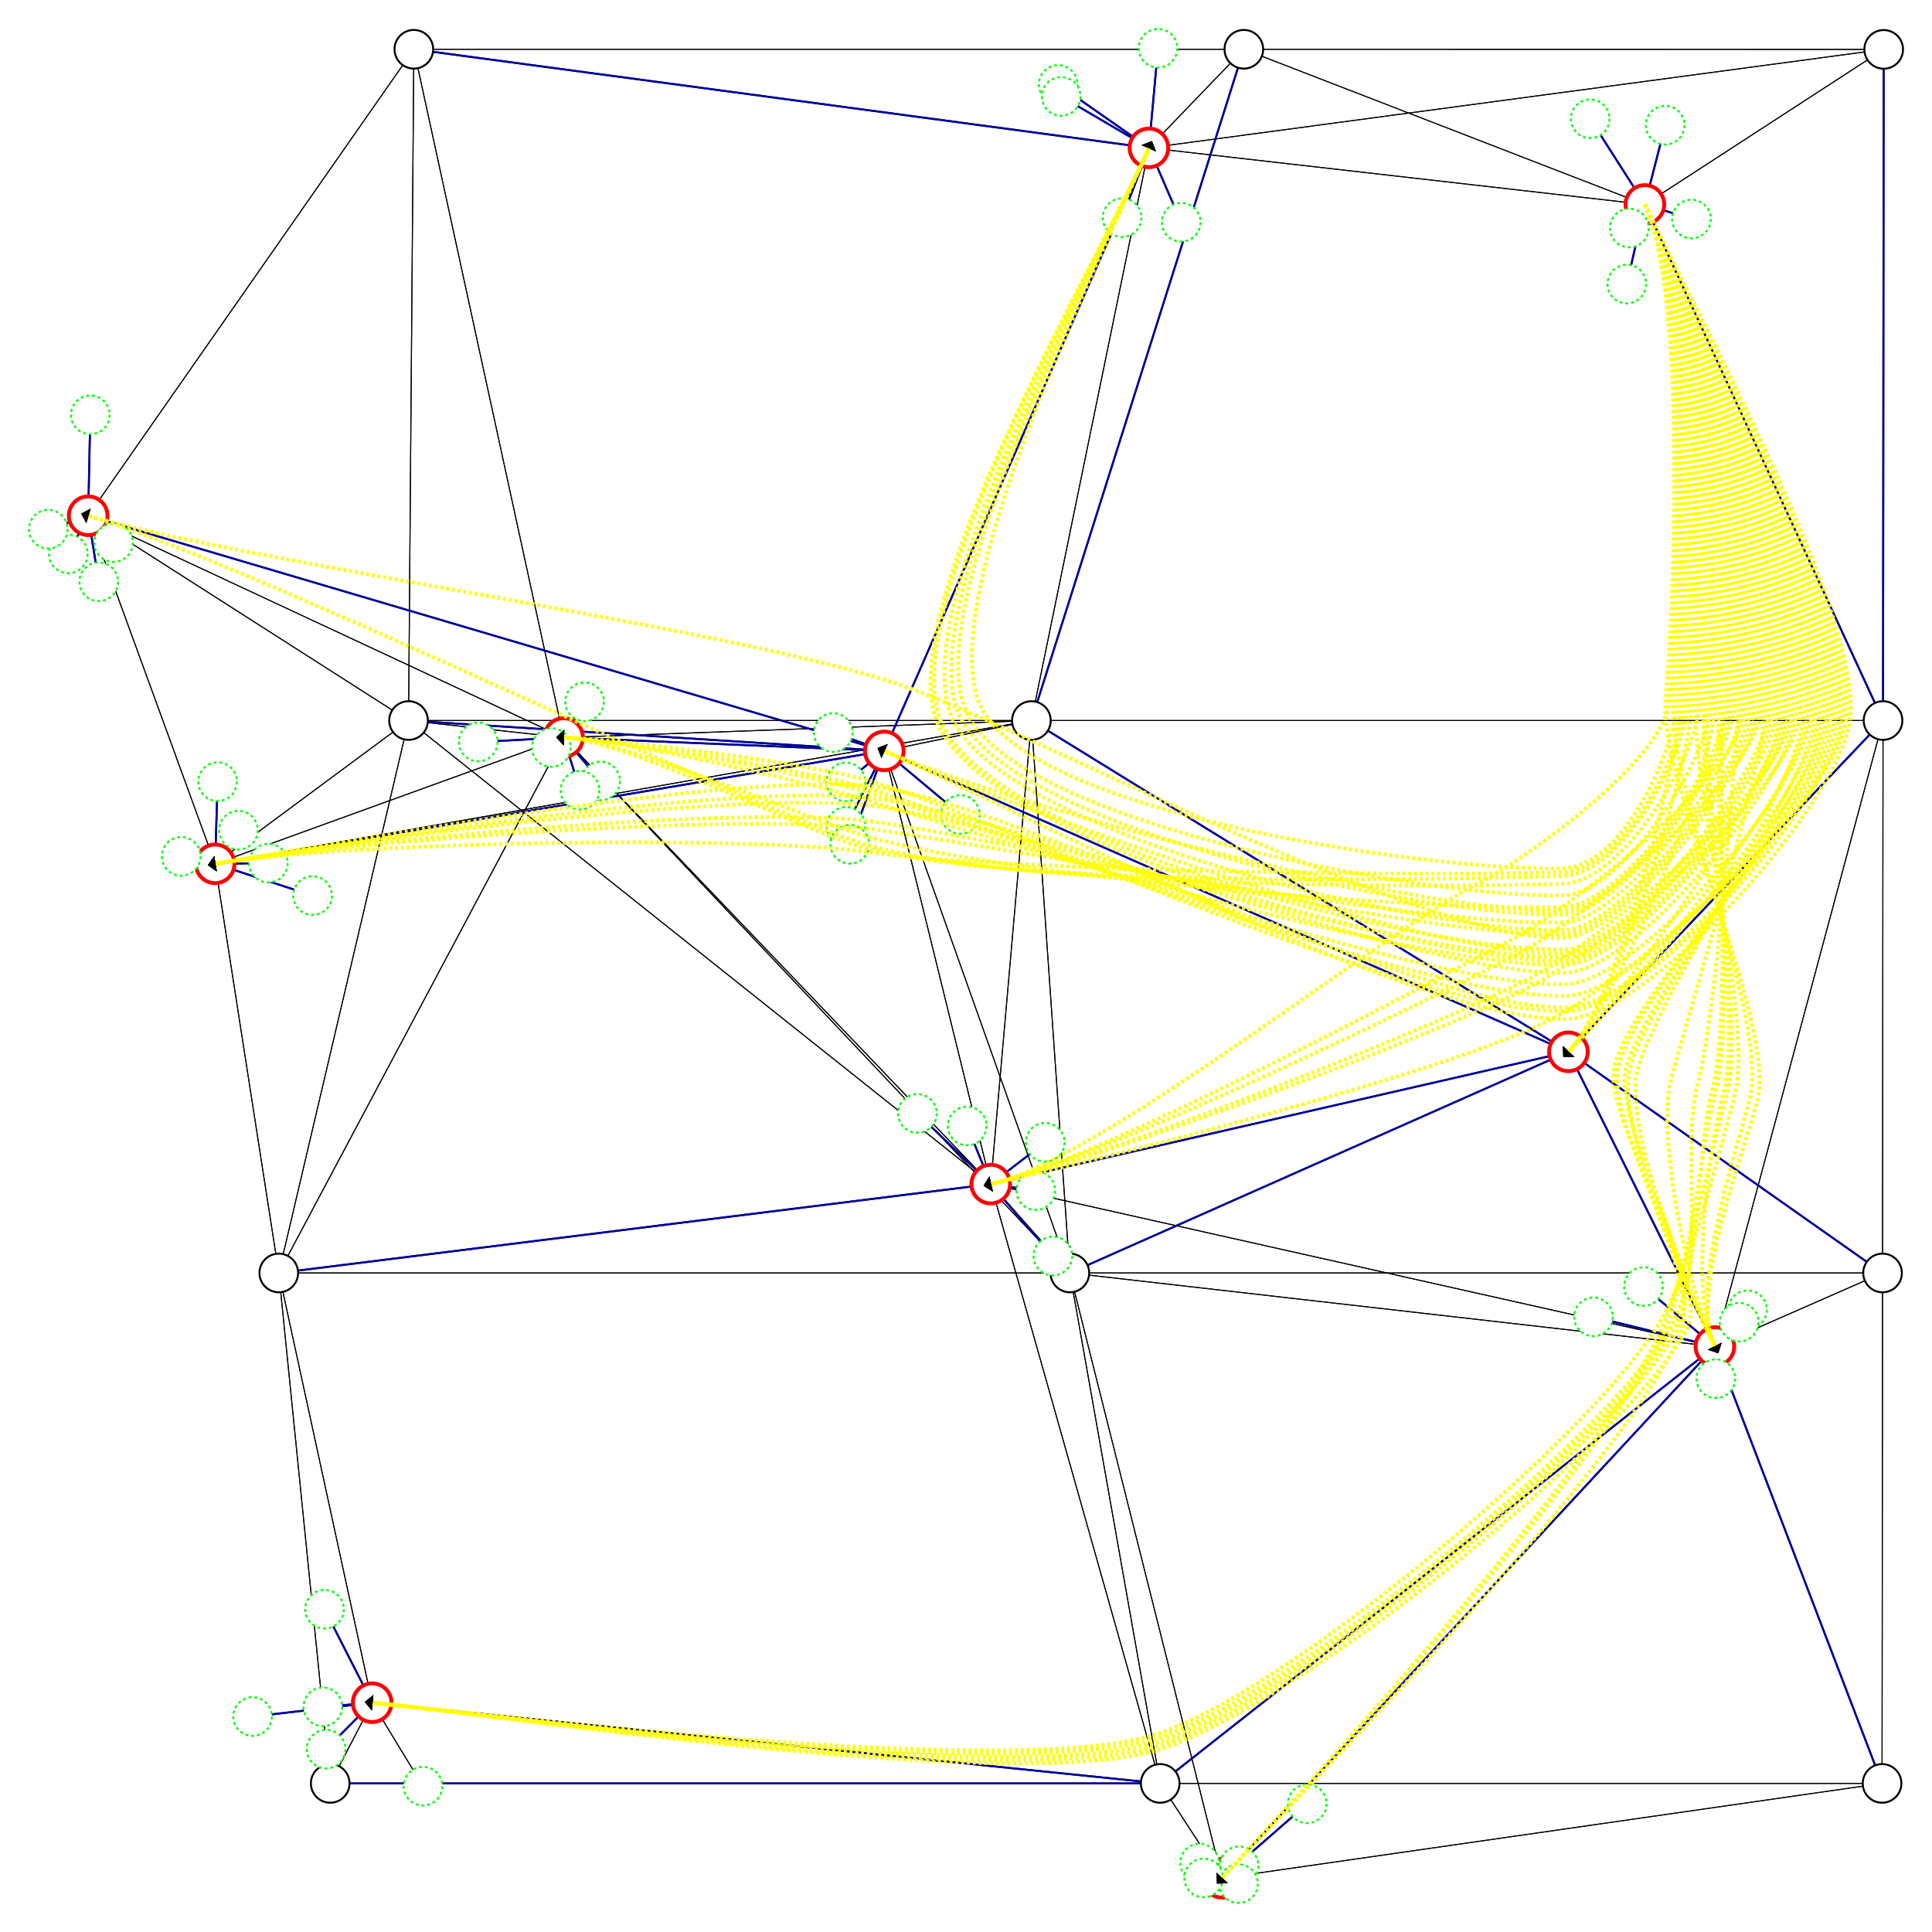 <svg version="1.1" xmlns="http://www.w3.org/2000/svg" viewBox="0 0 2000 2000" >
    <defs>
        <marker id="arrowhead" orient="auto" markerWidth="2" markerHeight="4" refX="0.1" refY="2">
            <path d="M0,0 V4 L2,2 Z" fill="#000000" />
        </marker>
    </defs>
    <style type="text/css">
        .device{
            fill:#FFFFFF;
            stroke:#000000;
            stroke-width:2;
        }
        .device-database{
            stroke:#FF0000;
            stroke-width:4;
        }
        .device-sensor{
            stroke:#00FF00;
            stroke-dasharray:3;
        }
        .connection{
            stroke-width:1;
            stroke:#000000;
        }
        .connectionInRouting{
            stroke-width:2;
            stroke:#000099;
        }
        .message{
            stroke-width:4;
            marker-end:url(#arrowhead);
            fill-opacity:0;
            stroke-dasharray:3;
        }
        .message-query{
            stroke:#FF0000;
        }
        .message-create{
            stroke:#00FF00;
        }
        .message-modify{
            stroke:#FFFF00;
        }
        .message-response{
            stroke:#FF00FF;
        }
        .message-operatorgraph{
            stroke:#00FFFF;
        }
        .message-intermediate{
            stroke:#0000FF;
        }
    </style>
    <rect width="100%" height="100%" fill="#FFFFFF"/>
    <line x1="1623.603" y1="1088.812" x2="915.378" y2="777.345" class="connection" />
    <line x1="1623.603" y1="1088.812" x2="1775.249" y2="1393.957" class="connection" />
    <line x1="1623.603" y1="1088.812" x2="1025.623" y2="1225.783" class="connection" />
    <line x1="1623.603" y1="1088.812" x2="1949.302" y2="745.897" class="connection" />
    <line x1="1623.603" y1="1088.812" x2="1067.71" y2="745.897" class="connection" />
    <line x1="1623.603" y1="1088.812" x2="1948.804" y2="1317.766" class="connection" />
    <line x1="1623.603" y1="1088.812" x2="1107.511" y2="1317.766" class="connection" />
    <line x1="1702.777" y1="211.664" x2="1750.98" y2="226.746" class="connection" />
    <line x1="1702.777" y1="211.664" x2="1723.812" y2="129.639" class="connection" />
    <line x1="1702.777" y1="211.664" x2="1686.654" y2="236.061" class="connection" />
    <line x1="1702.777" y1="211.664" x2="1646.162" y2="122.976" class="connection" />
    <line x1="1702.777" y1="211.664" x2="1684.134" y2="294.06" class="connection" />
    <line x1="1702.777" y1="211.664" x2="1189.371" y2="153.084" class="connection" />
    <line x1="1702.777" y1="211.664" x2="1950.0" y2="51.124" class="connection" />
    <line x1="1702.777" y1="211.664" x2="1287.61" y2="51.009" class="connection" />
    <line x1="1702.777" y1="211.664" x2="1949.302" y2="745.897" class="connection" />
    <line x1="1189.371" y1="153.084" x2="1095.418" y2="87.473" class="connection" />
    <line x1="1189.371" y1="153.084" x2="1161.619" y2="225.32" class="connection" />
    <line x1="1189.371" y1="153.084" x2="1198.783" y2="50.0" class="connection" />
    <line x1="1189.371" y1="153.084" x2="1222.778" y2="230.084" class="connection" />
    <line x1="1189.371" y1="153.084" x2="1098.537" y2="99.819" class="connection" />
    <line x1="1189.371" y1="153.084" x2="1702.777" y2="211.664" class="connection" />
    <line x1="1189.371" y1="153.084" x2="915.378" y2="777.345" class="connection" />
    <line x1="1189.371" y1="153.084" x2="1950.0" y2="51.124" class="connection" />
    <line x1="1189.371" y1="153.084" x2="1287.61" y2="51.009" class="connection" />
    <line x1="1189.371" y1="153.084" x2="428.406" y2="51.009" class="connection" />
    <line x1="1189.371" y1="153.084" x2="1067.71" y2="745.897" class="connection" />
    <line x1="915.378" y1="777.345" x2="875.812" y2="855.524" class="connection" />
    <line x1="915.378" y1="777.345" x2="875.699" y2="809.451" class="connection" />
    <line x1="915.378" y1="777.345" x2="994.198" y2="843.255" class="connection" />
    <line x1="915.378" y1="777.345" x2="862.603" y2="758.331" class="connection" />
    <line x1="915.378" y1="777.345" x2="879.723" y2="874.034" class="connection" />
    <line x1="915.378" y1="777.345" x2="1623.603" y2="1088.812" class="connection" />
    <line x1="915.378" y1="777.345" x2="1189.371" y2="153.084" class="connection" />
    <line x1="915.378" y1="777.345" x2="1025.623" y2="1225.783" class="connection" />
    <line x1="915.378" y1="777.345" x2="583.434" y2="763.518" class="connection" />
    <line x1="915.378" y1="777.345" x2="91.289" y2="533.897" class="connection" />
    <line x1="915.378" y1="777.345" x2="222.701" y2="894.231" class="connection" />
    <line x1="915.378" y1="777.345" x2="1067.71" y2="745.897" class="connection" />
    <line x1="915.378" y1="777.345" x2="422.934" y2="745.897" class="connection" />
    <line x1="915.378" y1="777.345" x2="1107.511" y2="1317.766" class="connection" />
    <line x1="1775.249" y1="1393.957" x2="1776.243" y2="1427.197" class="connection" />
    <line x1="1775.249" y1="1393.957" x2="1701.336" y2="1331.866" class="connection" />
    <line x1="1775.249" y1="1393.957" x2="1649.559" y2="1363.231" class="connection" />
    <line x1="1775.249" y1="1393.957" x2="1809" y2="1355.894" class="connection" />
    <line x1="1775.249" y1="1393.957" x2="1800.34" y2="1368.695" class="connection" />
    <line x1="1775.249" y1="1393.957" x2="1623.603" y2="1088.812" class="connection" />
    <line x1="1775.249" y1="1393.957" x2="1025.623" y2="1225.783" class="connection" />
    <line x1="1775.249" y1="1393.957" x2="1264.976" y2="1944.317" class="connection" />
    <line x1="1775.249" y1="1393.957" x2="1949.302" y2="745.897" class="connection" />
    <line x1="1775.249" y1="1393.957" x2="1948.804" y2="1317.766" class="connection" />
    <line x1="1775.249" y1="1393.957" x2="1107.511" y2="1317.766" class="connection" />
    <line x1="1775.249" y1="1393.957" x2="1948.307" y2="1846.175" class="connection" />
    <line x1="1775.249" y1="1393.957" x2="1201.043" y2="1846.175" class="connection" />
    <line x1="1025.623" y1="1225.783" x2="1089.966" y2="1300.23" class="connection" />
    <line x1="1025.623" y1="1225.783" x2="1081.982" y2="1182.499" class="connection" />
    <line x1="1025.623" y1="1225.783" x2="1001.232" y2="1165.628" class="connection" />
    <line x1="1025.623" y1="1225.783" x2="1072.244" y2="1232.585" class="connection" />
    <line x1="1025.623" y1="1225.783" x2="949.681" y2="1152.606" class="connection" />
    <line x1="1025.623" y1="1225.783" x2="1623.603" y2="1088.812" class="connection" />
    <line x1="1025.623" y1="1225.783" x2="915.378" y2="777.345" class="connection" />
    <line x1="1025.623" y1="1225.783" x2="1775.249" y2="1393.957" class="connection" />
    <line x1="1025.623" y1="1225.783" x2="583.434" y2="763.518" class="connection" />
    <line x1="1025.623" y1="1225.783" x2="1067.71" y2="745.897" class="connection" />
    <line x1="1025.623" y1="1225.783" x2="422.934" y2="745.897" class="connection" />
    <line x1="1025.623" y1="1225.783" x2="1107.511" y2="1317.766" class="connection" />
    <line x1="1025.623" y1="1225.783" x2="288.605" y2="1317.766" class="connection" />
    <line x1="1025.623" y1="1225.783" x2="1201.043" y2="1846.175" class="connection" />
    <line x1="1264.976" y1="1944.317" x2="1353.25" y2="1867.257" class="connection" />
    <line x1="1264.976" y1="1944.317" x2="1282.704" y2="1931.492" class="connection" />
    <line x1="1264.976" y1="1944.317" x2="1282.062" y2="1950.0" class="connection" />
    <line x1="1264.976" y1="1944.317" x2="1241.855" y2="1928.613" class="connection" />
    <line x1="1264.976" y1="1944.317" x2="1245.988" y2="1944.022" class="connection" />
    <line x1="1264.976" y1="1944.317" x2="1775.249" y2="1393.957" class="connection" />
    <line x1="1264.976" y1="1944.317" x2="1107.511" y2="1317.766" class="connection" />
    <line x1="1264.976" y1="1944.317" x2="1948.307" y2="1846.175" class="connection" />
    <line x1="1264.976" y1="1944.317" x2="1201.043" y2="1846.175" class="connection" />
    <line x1="583.434" y1="763.518" x2="621.768" y2="808.441" class="connection" />
    <line x1="583.434" y1="763.518" x2="600.398" y2="818.12" class="connection" />
    <line x1="583.434" y1="763.518" x2="605.155" y2="726.484" class="connection" />
    <line x1="583.434" y1="763.518" x2="495.076" y2="768.088" class="connection" />
    <line x1="583.434" y1="763.518" x2="570.723" y2="773.813" class="connection" />
    <line x1="583.434" y1="763.518" x2="915.378" y2="777.345" class="connection" />
    <line x1="583.434" y1="763.518" x2="1025.623" y2="1225.783" class="connection" />
    <line x1="583.434" y1="763.518" x2="91.289" y2="533.897" class="connection" />
    <line x1="583.434" y1="763.518" x2="222.701" y2="894.231" class="connection" />
    <line x1="583.434" y1="763.518" x2="428.406" y2="51.009" class="connection" />
    <line x1="583.434" y1="763.518" x2="1067.71" y2="745.897" class="connection" />
    <line x1="583.434" y1="763.518" x2="422.934" y2="745.897" class="connection" />
    <line x1="583.434" y1="763.518" x2="1107.511" y2="1317.766" class="connection" />
    <line x1="583.434" y1="763.518" x2="288.605" y2="1317.766" class="connection" />
    <line x1="91.289" y1="533.897" x2="102.237" y2="602.285" class="connection" />
    <line x1="91.289" y1="533.897" x2="70.703" y2="573.368" class="connection" />
    <line x1="91.289" y1="533.897" x2="117.566" y2="561.737" class="connection" />
    <line x1="91.289" y1="533.897" x2="93.49" y2="429.444" class="connection" />
    <line x1="91.289" y1="533.897" x2="50.0" y2="547.846" class="connection" />
    <line x1="91.289" y1="533.897" x2="915.378" y2="777.345" class="connection" />
    <line x1="91.289" y1="533.897" x2="583.434" y2="763.518" class="connection" />
    <line x1="91.289" y1="533.897" x2="222.701" y2="894.231" class="connection" />
    <line x1="91.289" y1="533.897" x2="428.406" y2="51.009" class="connection" />
    <line x1="91.289" y1="533.897" x2="422.934" y2="745.897" class="connection" />
    <line x1="222.701" y1="894.231" x2="246.86" y2="859.39" class="connection" />
    <line x1="222.701" y1="894.231" x2="277.795" y2="893.501" class="connection" />
    <line x1="222.701" y1="894.231" x2="225.254" y2="809.208" class="connection" />
    <line x1="222.701" y1="894.231" x2="323.582" y2="927.15" class="connection" />
    <line x1="222.701" y1="894.231" x2="187.621" y2="886.54" class="connection" />
    <line x1="222.701" y1="894.231" x2="915.378" y2="777.345" class="connection" />
    <line x1="222.701" y1="894.231" x2="583.434" y2="763.518" class="connection" />
    <line x1="222.701" y1="894.231" x2="91.289" y2="533.897" class="connection" />
    <line x1="222.701" y1="894.231" x2="1067.71" y2="745.897" class="connection" />
    <line x1="222.701" y1="894.231" x2="422.934" y2="745.897" class="connection" />
    <line x1="222.701" y1="894.231" x2="288.605" y2="1317.766" class="connection" />
    <line x1="385.288" y1="1762.644" x2="261.493" y2="1776.984" class="connection" />
    <line x1="385.288" y1="1762.644" x2="337.569" y2="1810.723" class="connection" />
    <line x1="385.288" y1="1762.644" x2="335.971" y2="1665.874" class="connection" />
    <line x1="385.288" y1="1762.644" x2="334.22" y2="1766.922" class="connection" />
    <line x1="385.288" y1="1762.644" x2="437.889" y2="1849.022" class="connection" />
    <line x1="385.288" y1="1762.644" x2="288.605" y2="1317.766" class="connection" />
    <line x1="385.288" y1="1762.644" x2="1201.043" y2="1846.175" class="connection" />
    <line x1="385.288" y1="1762.644" x2="341.839" y2="1846.175" class="connection" />
    <line x1="1950.0" y1="51.124" x2="1702.777" y2="211.664" class="connection" />
    <line x1="1950.0" y1="51.124" x2="1189.371" y2="153.084" class="connection" />
    <line x1="1950.0" y1="51.124" x2="1287.61" y2="51.009" class="connection" />
    <line x1="1950.0" y1="51.124" x2="1949.302" y2="745.897" class="connection" />
    <line x1="1287.61" y1="51.009" x2="1702.777" y2="211.664" class="connection" />
    <line x1="1287.61" y1="51.009" x2="1189.371" y2="153.084" class="connection" />
    <line x1="1287.61" y1="51.009" x2="1950.0" y2="51.124" class="connection" />
    <line x1="1287.61" y1="51.009" x2="428.406" y2="51.009" class="connection" />
    <line x1="1287.61" y1="51.009" x2="1067.71" y2="745.897" class="connection" />
    <line x1="428.406" y1="51.009" x2="1189.371" y2="153.084" class="connection" />
    <line x1="428.406" y1="51.009" x2="583.434" y2="763.518" class="connection" />
    <line x1="428.406" y1="51.009" x2="91.289" y2="533.897" class="connection" />
    <line x1="428.406" y1="51.009" x2="1287.61" y2="51.009" class="connection" />
    <line x1="428.406" y1="51.009" x2="422.934" y2="745.897" class="connection" />
    <line x1="1949.302" y1="745.897" x2="1623.603" y2="1088.812" class="connection" />
    <line x1="1949.302" y1="745.897" x2="1702.777" y2="211.664" class="connection" />
    <line x1="1949.302" y1="745.897" x2="1775.249" y2="1393.957" class="connection" />
    <line x1="1949.302" y1="745.897" x2="1950.0" y2="51.124" class="connection" />
    <line x1="1949.302" y1="745.897" x2="1067.71" y2="745.897" class="connection" />
    <line x1="1949.302" y1="745.897" x2="1948.804" y2="1317.766" class="connection" />
    <line x1="1067.71" y1="745.897" x2="1623.603" y2="1088.812" class="connection" />
    <line x1="1067.71" y1="745.897" x2="1189.371" y2="153.084" class="connection" />
    <line x1="1067.71" y1="745.897" x2="915.378" y2="777.345" class="connection" />
    <line x1="1067.71" y1="745.897" x2="1025.623" y2="1225.783" class="connection" />
    <line x1="1067.71" y1="745.897" x2="583.434" y2="763.518" class="connection" />
    <line x1="1067.71" y1="745.897" x2="222.701" y2="894.231" class="connection" />
    <line x1="1067.71" y1="745.897" x2="1287.61" y2="51.009" class="connection" />
    <line x1="1067.71" y1="745.897" x2="1949.302" y2="745.897" class="connection" />
    <line x1="1067.71" y1="745.897" x2="422.934" y2="745.897" class="connection" />
    <line x1="1067.71" y1="745.897" x2="1107.511" y2="1317.766" class="connection" />
    <line x1="422.934" y1="745.897" x2="915.378" y2="777.345" class="connection" />
    <line x1="422.934" y1="745.897" x2="1025.623" y2="1225.783" class="connection" />
    <line x1="422.934" y1="745.897" x2="583.434" y2="763.518" class="connection" />
    <line x1="422.934" y1="745.897" x2="91.289" y2="533.897" class="connection" />
    <line x1="422.934" y1="745.897" x2="222.701" y2="894.231" class="connection" />
    <line x1="422.934" y1="745.897" x2="428.406" y2="51.009" class="connection" />
    <line x1="422.934" y1="745.897" x2="1067.71" y2="745.897" class="connection" />
    <line x1="422.934" y1="745.897" x2="288.605" y2="1317.766" class="connection" />
    <line x1="1948.804" y1="1317.766" x2="1623.603" y2="1088.812" class="connection" />
    <line x1="1948.804" y1="1317.766" x2="1775.249" y2="1393.957" class="connection" />
    <line x1="1948.804" y1="1317.766" x2="1949.302" y2="745.897" class="connection" />
    <line x1="1948.804" y1="1317.766" x2="1107.511" y2="1317.766" class="connection" />
    <line x1="1948.804" y1="1317.766" x2="1948.307" y2="1846.175" class="connection" />
    <line x1="1107.511" y1="1317.766" x2="1623.603" y2="1088.812" class="connection" />
    <line x1="1107.511" y1="1317.766" x2="915.378" y2="777.345" class="connection" />
    <line x1="1107.511" y1="1317.766" x2="1775.249" y2="1393.957" class="connection" />
    <line x1="1107.511" y1="1317.766" x2="1025.623" y2="1225.783" class="connection" />
    <line x1="1107.511" y1="1317.766" x2="1264.976" y2="1944.317" class="connection" />
    <line x1="1107.511" y1="1317.766" x2="583.434" y2="763.518" class="connection" />
    <line x1="1107.511" y1="1317.766" x2="1067.71" y2="745.897" class="connection" />
    <line x1="1107.511" y1="1317.766" x2="1948.804" y2="1317.766" class="connection" />
    <line x1="1107.511" y1="1317.766" x2="288.605" y2="1317.766" class="connection" />
    <line x1="1107.511" y1="1317.766" x2="1201.043" y2="1846.175" class="connection" />
    <line x1="288.605" y1="1317.766" x2="1025.623" y2="1225.783" class="connection" />
    <line x1="288.605" y1="1317.766" x2="583.434" y2="763.518" class="connection" />
    <line x1="288.605" y1="1317.766" x2="222.701" y2="894.231" class="connection" />
    <line x1="288.605" y1="1317.766" x2="385.288" y2="1762.644" class="connection" />
    <line x1="288.605" y1="1317.766" x2="422.934" y2="745.897" class="connection" />
    <line x1="288.605" y1="1317.766" x2="1107.511" y2="1317.766" class="connection" />
    <line x1="288.605" y1="1317.766" x2="341.839" y2="1846.175" class="connection" />
    <line x1="1948.307" y1="1846.175" x2="1775.249" y2="1393.957" class="connection" />
    <line x1="1948.307" y1="1846.175" x2="1264.976" y2="1944.317" class="connection" />
    <line x1="1948.307" y1="1846.175" x2="1948.804" y2="1317.766" class="connection" />
    <line x1="1948.307" y1="1846.175" x2="1201.043" y2="1846.175" class="connection" />
    <line x1="1201.043" y1="1846.175" x2="1775.249" y2="1393.957" class="connection" />
    <line x1="1201.043" y1="1846.175" x2="1025.623" y2="1225.783" class="connection" />
    <line x1="1201.043" y1="1846.175" x2="1264.976" y2="1944.317" class="connection" />
    <line x1="1201.043" y1="1846.175" x2="385.288" y2="1762.644" class="connection" />
    <line x1="1201.043" y1="1846.175" x2="1107.511" y2="1317.766" class="connection" />
    <line x1="1201.043" y1="1846.175" x2="1948.307" y2="1846.175" class="connection" />
    <line x1="1201.043" y1="1846.175" x2="341.839" y2="1846.175" class="connection" />
    <line x1="341.839" y1="1846.175" x2="385.288" y2="1762.644" class="connection" />
    <line x1="341.839" y1="1846.175" x2="288.605" y2="1317.766" class="connection" />
    <line x1="341.839" y1="1846.175" x2="1201.043" y2="1846.175" class="connection" />
    <line x1="1750.98" y1="226.746" x2="1702.777" y2="211.664" class="connection" />
    <line x1="1723.812" y1="129.639" x2="1702.777" y2="211.664" class="connection" />
    <line x1="1686.654" y1="236.061" x2="1702.777" y2="211.664" class="connection" />
    <line x1="1646.162" y1="122.976" x2="1702.777" y2="211.664" class="connection" />
    <line x1="1684.134" y1="294.06" x2="1702.777" y2="211.664" class="connection" />
    <line x1="1095.418" y1="87.473" x2="1189.371" y2="153.084" class="connection" />
    <line x1="1161.619" y1="225.32" x2="1189.371" y2="153.084" class="connection" />
    <line x1="1198.783" y1="50.0" x2="1189.371" y2="153.084" class="connection" />
    <line x1="1222.778" y1="230.084" x2="1189.371" y2="153.084" class="connection" />
    <line x1="1098.537" y1="99.819" x2="1189.371" y2="153.084" class="connection" />
    <line x1="875.812" y1="855.524" x2="915.378" y2="777.345" class="connection" />
    <line x1="875.699" y1="809.451" x2="915.378" y2="777.345" class="connection" />
    <line x1="994.198" y1="843.255" x2="915.378" y2="777.345" class="connection" />
    <line x1="862.603" y1="758.331" x2="915.378" y2="777.345" class="connection" />
    <line x1="879.723" y1="874.034" x2="915.378" y2="777.345" class="connection" />
    <line x1="1776.243" y1="1427.197" x2="1775.249" y2="1393.957" class="connection" />
    <line x1="1701.336" y1="1331.866" x2="1775.249" y2="1393.957" class="connection" />
    <line x1="1649.559" y1="1363.231" x2="1775.249" y2="1393.957" class="connection" />
    <line x1="1809" y1="1355.894" x2="1775.249" y2="1393.957" class="connection" />
    <line x1="1800.34" y1="1368.695" x2="1775.249" y2="1393.957" class="connection" />
    <line x1="1089.966" y1="1300.23" x2="1025.623" y2="1225.783" class="connection" />
    <line x1="1081.982" y1="1182.499" x2="1025.623" y2="1225.783" class="connection" />
    <line x1="1001.232" y1="1165.628" x2="1025.623" y2="1225.783" class="connection" />
    <line x1="1072.244" y1="1232.585" x2="1025.623" y2="1225.783" class="connection" />
    <line x1="949.681" y1="1152.606" x2="1025.623" y2="1225.783" class="connection" />
    <line x1="1353.25" y1="1867.257" x2="1264.976" y2="1944.317" class="connection" />
    <line x1="1282.704" y1="1931.492" x2="1264.976" y2="1944.317" class="connection" />
    <line x1="1282.062" y1="1950.0" x2="1264.976" y2="1944.317" class="connection" />
    <line x1="1241.855" y1="1928.613" x2="1264.976" y2="1944.317" class="connection" />
    <line x1="1245.988" y1="1944.022" x2="1264.976" y2="1944.317" class="connection" />
    <line x1="621.768" y1="808.441" x2="583.434" y2="763.518" class="connection" />
    <line x1="600.398" y1="818.12" x2="583.434" y2="763.518" class="connection" />
    <line x1="605.155" y1="726.484" x2="583.434" y2="763.518" class="connection" />
    <line x1="495.076" y1="768.088" x2="583.434" y2="763.518" class="connection" />
    <line x1="570.723" y1="773.813" x2="583.434" y2="763.518" class="connection" />
    <line x1="102.237" y1="602.285" x2="91.289" y2="533.897" class="connection" />
    <line x1="70.703" y1="573.368" x2="91.289" y2="533.897" class="connection" />
    <line x1="117.566" y1="561.737" x2="91.289" y2="533.897" class="connection" />
    <line x1="93.49" y1="429.444" x2="91.289" y2="533.897" class="connection" />
    <line x1="50.0" y1="547.846" x2="91.289" y2="533.897" class="connection" />
    <line x1="246.86" y1="859.39" x2="222.701" y2="894.231" class="connection" />
    <line x1="277.795" y1="893.501" x2="222.701" y2="894.231" class="connection" />
    <line x1="225.254" y1="809.208" x2="222.701" y2="894.231" class="connection" />
    <line x1="323.582" y1="927.15" x2="222.701" y2="894.231" class="connection" />
    <line x1="187.621" y1="886.54" x2="222.701" y2="894.231" class="connection" />
    <line x1="261.493" y1="1776.984" x2="385.288" y2="1762.644" class="connection" />
    <line x1="337.569" y1="1810.723" x2="385.288" y2="1762.644" class="connection" />
    <line x1="335.971" y1="1665.874" x2="385.288" y2="1762.644" class="connection" />
    <line x1="334.22" y1="1766.922" x2="385.288" y2="1762.644" class="connection" />
    <line x1="437.889" y1="1849.022" x2="385.288" y2="1762.644" class="connection" />
    <line x1="1623.603" y1="1088.812" x2="1623.603" y2="1088.812" class="connectionInRouting" />
    <line x1="1623.603" y1="1088.812" x2="1949.302" y2="745.897" class="connectionInRouting" />
    <line x1="1623.603" y1="1088.812" x2="915.378" y2="777.345" class="connectionInRouting" />
    <line x1="1623.603" y1="1088.812" x2="1775.249" y2="1393.957" class="connectionInRouting" />
    <line x1="1623.603" y1="1088.812" x2="1025.623" y2="1225.783" class="connectionInRouting" />
    <line x1="1623.603" y1="1088.812" x2="1067.71" y2="745.897" class="connectionInRouting" />
    <line x1="1623.603" y1="1088.812" x2="1948.804" y2="1317.766" class="connectionInRouting" />
    <line x1="1623.603" y1="1088.812" x2="1107.511" y2="1317.766" class="connectionInRouting" />
    <line x1="1702.777" y1="211.664" x2="1949.302" y2="745.897" class="connectionInRouting" />
    <line x1="1702.777" y1="211.664" x2="1750.98" y2="226.746" class="connectionInRouting" />
    <line x1="1702.777" y1="211.664" x2="1723.812" y2="129.639" class="connectionInRouting" />
    <line x1="1702.777" y1="211.664" x2="1686.654" y2="236.061" class="connectionInRouting" />
    <line x1="1702.777" y1="211.664" x2="1646.162" y2="122.976" class="connectionInRouting" />
    <line x1="1702.777" y1="211.664" x2="1684.134" y2="294.06" class="connectionInRouting" />
    <line x1="1189.371" y1="153.084" x2="915.378" y2="777.345" class="connectionInRouting" />
    <line x1="1189.371" y1="153.084" x2="428.406" y2="51.009" class="connectionInRouting" />
    <line x1="1189.371" y1="153.084" x2="1095.418" y2="87.473" class="connectionInRouting" />
    <line x1="1189.371" y1="153.084" x2="1161.619" y2="225.32" class="connectionInRouting" />
    <line x1="1189.371" y1="153.084" x2="1198.783" y2="50.0" class="connectionInRouting" />
    <line x1="1189.371" y1="153.084" x2="1222.778" y2="230.084" class="connectionInRouting" />
    <line x1="1189.371" y1="153.084" x2="1098.537" y2="99.819" class="connectionInRouting" />
    <line x1="915.378" y1="777.345" x2="1623.603" y2="1088.812" class="connectionInRouting" />
    <line x1="915.378" y1="777.345" x2="1189.371" y2="153.084" class="connectionInRouting" />
    <line x1="915.378" y1="777.345" x2="583.434" y2="763.518" class="connectionInRouting" />
    <line x1="915.378" y1="777.345" x2="91.289" y2="533.897" class="connectionInRouting" />
    <line x1="915.378" y1="777.345" x2="222.701" y2="894.231" class="connectionInRouting" />
    <line x1="915.378" y1="777.345" x2="422.934" y2="745.897" class="connectionInRouting" />
    <line x1="915.378" y1="777.345" x2="875.812" y2="855.524" class="connectionInRouting" />
    <line x1="915.378" y1="777.345" x2="875.699" y2="809.451" class="connectionInRouting" />
    <line x1="915.378" y1="777.345" x2="994.198" y2="843.255" class="connectionInRouting" />
    <line x1="915.378" y1="777.345" x2="862.603" y2="758.331" class="connectionInRouting" />
    <line x1="915.378" y1="777.345" x2="879.723" y2="874.034" class="connectionInRouting" />
    <line x1="1775.249" y1="1393.957" x2="1623.603" y2="1088.812" class="connectionInRouting" />
    <line x1="1775.249" y1="1393.957" x2="1264.976" y2="1944.317" class="connectionInRouting" />
    <line x1="1775.249" y1="1393.957" x2="1201.043" y2="1846.175" class="connectionInRouting" />
    <line x1="1775.249" y1="1393.957" x2="1948.307" y2="1846.175" class="connectionInRouting" />
    <line x1="1775.249" y1="1393.957" x2="1776.243" y2="1427.197" class="connectionInRouting" />
    <line x1="1775.249" y1="1393.957" x2="1701.336" y2="1331.866" class="connectionInRouting" />
    <line x1="1775.249" y1="1393.957" x2="1649.559" y2="1363.231" class="connectionInRouting" />
    <line x1="1775.249" y1="1393.957" x2="1809" y2="1355.894" class="connectionInRouting" />
    <line x1="1775.249" y1="1393.957" x2="1800.34" y2="1368.695" class="connectionInRouting" />
    <line x1="1025.623" y1="1225.783" x2="1623.603" y2="1088.812" class="connectionInRouting" />
    <line x1="1025.623" y1="1225.783" x2="288.605" y2="1317.766" class="connectionInRouting" />
    <line x1="1025.623" y1="1225.783" x2="1089.966" y2="1300.23" class="connectionInRouting" />
    <line x1="1025.623" y1="1225.783" x2="1081.982" y2="1182.499" class="connectionInRouting" />
    <line x1="1025.623" y1="1225.783" x2="1001.232" y2="1165.628" class="connectionInRouting" />
    <line x1="1025.623" y1="1225.783" x2="1072.244" y2="1232.585" class="connectionInRouting" />
    <line x1="1025.623" y1="1225.783" x2="949.681" y2="1152.606" class="connectionInRouting" />
    <line x1="1264.976" y1="1944.317" x2="1775.249" y2="1393.957" class="connectionInRouting" />
    <line x1="1264.976" y1="1944.317" x2="1353.25" y2="1867.257" class="connectionInRouting" />
    <line x1="1264.976" y1="1944.317" x2="1282.704" y2="1931.492" class="connectionInRouting" />
    <line x1="1264.976" y1="1944.317" x2="1282.062" y2="1950.0" class="connectionInRouting" />
    <line x1="1264.976" y1="1944.317" x2="1241.855" y2="1928.613" class="connectionInRouting" />
    <line x1="1264.976" y1="1944.317" x2="1245.988" y2="1944.022" class="connectionInRouting" />
    <line x1="583.434" y1="763.518" x2="915.378" y2="777.345" class="connectionInRouting" />
    <line x1="583.434" y1="763.518" x2="621.768" y2="808.441" class="connectionInRouting" />
    <line x1="583.434" y1="763.518" x2="600.398" y2="818.12" class="connectionInRouting" />
    <line x1="583.434" y1="763.518" x2="605.155" y2="726.484" class="connectionInRouting" />
    <line x1="583.434" y1="763.518" x2="495.076" y2="768.088" class="connectionInRouting" />
    <line x1="583.434" y1="763.518" x2="570.723" y2="773.813" class="connectionInRouting" />
    <line x1="91.289" y1="533.897" x2="915.378" y2="777.345" class="connectionInRouting" />
    <line x1="91.289" y1="533.897" x2="102.237" y2="602.285" class="connectionInRouting" />
    <line x1="91.289" y1="533.897" x2="70.703" y2="573.368" class="connectionInRouting" />
    <line x1="91.289" y1="533.897" x2="117.566" y2="561.737" class="connectionInRouting" />
    <line x1="91.289" y1="533.897" x2="93.49" y2="429.444" class="connectionInRouting" />
    <line x1="91.289" y1="533.897" x2="50.0" y2="547.846" class="connectionInRouting" />
    <line x1="222.701" y1="894.231" x2="915.378" y2="777.345" class="connectionInRouting" />
    <line x1="222.701" y1="894.231" x2="246.86" y2="859.39" class="connectionInRouting" />
    <line x1="222.701" y1="894.231" x2="277.795" y2="893.501" class="connectionInRouting" />
    <line x1="222.701" y1="894.231" x2="225.254" y2="809.208" class="connectionInRouting" />
    <line x1="222.701" y1="894.231" x2="323.582" y2="927.15" class="connectionInRouting" />
    <line x1="222.701" y1="894.231" x2="187.621" y2="886.54" class="connectionInRouting" />
    <line x1="385.288" y1="1762.644" x2="1201.043" y2="1846.175" class="connectionInRouting" />
    <line x1="385.288" y1="1762.644" x2="261.493" y2="1776.984" class="connectionInRouting" />
    <line x1="385.288" y1="1762.644" x2="337.569" y2="1810.723" class="connectionInRouting" />
    <line x1="385.288" y1="1762.644" x2="335.971" y2="1665.874" class="connectionInRouting" />
    <line x1="385.288" y1="1762.644" x2="334.22" y2="1766.922" class="connectionInRouting" />
    <line x1="1950.0" y1="51.124" x2="1949.302" y2="745.897" class="connectionInRouting" />
    <line x1="1287.61" y1="51.009" x2="1067.71" y2="745.897" class="connectionInRouting" />
    <line x1="428.406" y1="51.009" x2="1189.371" y2="153.084" class="connectionInRouting" />
    <line x1="1949.302" y1="745.897" x2="1623.603" y2="1088.812" class="connectionInRouting" />
    <line x1="1949.302" y1="745.897" x2="1702.777" y2="211.664" class="connectionInRouting" />
    <line x1="1949.302" y1="745.897" x2="1950.0" y2="51.124" class="connectionInRouting" />
    <line x1="1067.71" y1="745.897" x2="1623.603" y2="1088.812" class="connectionInRouting" />
    <line x1="1067.71" y1="745.897" x2="1287.61" y2="51.009" class="connectionInRouting" />
    <line x1="422.934" y1="745.897" x2="915.378" y2="777.345" class="connectionInRouting" />
    <line x1="1948.804" y1="1317.766" x2="1623.603" y2="1088.812" class="connectionInRouting" />
    <line x1="1107.511" y1="1317.766" x2="1623.603" y2="1088.812" class="connectionInRouting" />
    <line x1="288.605" y1="1317.766" x2="1025.623" y2="1225.783" class="connectionInRouting" />
    <line x1="1948.307" y1="1846.175" x2="1775.249" y2="1393.957" class="connectionInRouting" />
    <line x1="1201.043" y1="1846.175" x2="1775.249" y2="1393.957" class="connectionInRouting" />
    <line x1="1201.043" y1="1846.175" x2="385.288" y2="1762.644" class="connectionInRouting" />
    <line x1="1201.043" y1="1846.175" x2="341.839" y2="1846.175" class="connectionInRouting" />
    <line x1="341.839" y1="1846.175" x2="1201.043" y2="1846.175" class="connectionInRouting" />
    <line x1="1750.98" y1="226.746" x2="1702.777" y2="211.664" class="connectionInRouting" />
    <line x1="1723.812" y1="129.639" x2="1702.777" y2="211.664" class="connectionInRouting" />
    <line x1="1686.654" y1="236.061" x2="1702.777" y2="211.664" class="connectionInRouting" />
    <line x1="1646.162" y1="122.976" x2="1702.777" y2="211.664" class="connectionInRouting" />
    <line x1="1684.134" y1="294.06" x2="1702.777" y2="211.664" class="connectionInRouting" />
    <line x1="1095.418" y1="87.473" x2="1189.371" y2="153.084" class="connectionInRouting" />
    <line x1="1161.619" y1="225.32" x2="1189.371" y2="153.084" class="connectionInRouting" />
    <line x1="1198.783" y1="50.0" x2="1189.371" y2="153.084" class="connectionInRouting" />
    <line x1="1222.778" y1="230.084" x2="1189.371" y2="153.084" class="connectionInRouting" />
    <line x1="1098.537" y1="99.819" x2="1189.371" y2="153.084" class="connectionInRouting" />
    <line x1="875.812" y1="855.524" x2="915.378" y2="777.345" class="connectionInRouting" />
    <line x1="875.699" y1="809.451" x2="915.378" y2="777.345" class="connectionInRouting" />
    <line x1="994.198" y1="843.255" x2="915.378" y2="777.345" class="connectionInRouting" />
    <line x1="862.603" y1="758.331" x2="915.378" y2="777.345" class="connectionInRouting" />
    <line x1="879.723" y1="874.034" x2="915.378" y2="777.345" class="connectionInRouting" />
    <line x1="1776.243" y1="1427.197" x2="1775.249" y2="1393.957" class="connectionInRouting" />
    <line x1="1701.336" y1="1331.866" x2="1775.249" y2="1393.957" class="connectionInRouting" />
    <line x1="1649.559" y1="1363.231" x2="1775.249" y2="1393.957" class="connectionInRouting" />
    <line x1="1809" y1="1355.894" x2="1775.249" y2="1393.957" class="connectionInRouting" />
    <line x1="1800.34" y1="1368.695" x2="1775.249" y2="1393.957" class="connectionInRouting" />
    <line x1="1089.966" y1="1300.23" x2="1025.623" y2="1225.783" class="connectionInRouting" />
    <line x1="1081.982" y1="1182.499" x2="1025.623" y2="1225.783" class="connectionInRouting" />
    <line x1="1001.232" y1="1165.628" x2="1025.623" y2="1225.783" class="connectionInRouting" />
    <line x1="1072.244" y1="1232.585" x2="1025.623" y2="1225.783" class="connectionInRouting" />
    <line x1="949.681" y1="1152.606" x2="1025.623" y2="1225.783" class="connectionInRouting" />
    <line x1="1353.25" y1="1867.257" x2="1264.976" y2="1944.317" class="connectionInRouting" />
    <line x1="1282.704" y1="1931.492" x2="1264.976" y2="1944.317" class="connectionInRouting" />
    <line x1="1282.062" y1="1950.0" x2="1264.976" y2="1944.317" class="connectionInRouting" />
    <line x1="1241.855" y1="1928.613" x2="1264.976" y2="1944.317" class="connectionInRouting" />
    <line x1="1245.988" y1="1944.022" x2="1264.976" y2="1944.317" class="connectionInRouting" />
    <line x1="621.768" y1="808.441" x2="583.434" y2="763.518" class="connectionInRouting" />
    <line x1="600.398" y1="818.12" x2="583.434" y2="763.518" class="connectionInRouting" />
    <line x1="605.155" y1="726.484" x2="583.434" y2="763.518" class="connectionInRouting" />
    <line x1="495.076" y1="768.088" x2="583.434" y2="763.518" class="connectionInRouting" />
    <line x1="570.723" y1="773.813" x2="583.434" y2="763.518" class="connectionInRouting" />
    <line x1="102.237" y1="602.285" x2="91.289" y2="533.897" class="connectionInRouting" />
    <line x1="70.703" y1="573.368" x2="91.289" y2="533.897" class="connectionInRouting" />
    <line x1="117.566" y1="561.737" x2="91.289" y2="533.897" class="connectionInRouting" />
    <line x1="93.49" y1="429.444" x2="91.289" y2="533.897" class="connectionInRouting" />
    <line x1="50.0" y1="547.846" x2="91.289" y2="533.897" class="connectionInRouting" />
    <line x1="246.86" y1="859.39" x2="222.701" y2="894.231" class="connectionInRouting" />
    <line x1="277.795" y1="893.501" x2="222.701" y2="894.231" class="connectionInRouting" />
    <line x1="225.254" y1="809.208" x2="222.701" y2="894.231" class="connectionInRouting" />
    <line x1="323.582" y1="927.15" x2="222.701" y2="894.231" class="connectionInRouting" />
    <line x1="187.621" y1="886.54" x2="222.701" y2="894.231" class="connectionInRouting" />
    <line x1="261.493" y1="1776.984" x2="385.288" y2="1762.644" class="connectionInRouting" />
    <line x1="337.569" y1="1810.723" x2="385.288" y2="1762.644" class="connectionInRouting" />
    <line x1="335.971" y1="1665.874" x2="385.288" y2="1762.644" class="connectionInRouting" />
    <line x1="334.22" y1="1766.922" x2="385.288" y2="1762.644" class="connectionInRouting" />
    <circle cx="1623.603" cy="1088.812" r="20.0" class="device device-database" />
    <circle cx="1702.777" cy="211.664" r="20.0" class="device device-database" />
    <circle cx="1189.371" cy="153.084" r="20.0" class="device device-database" />
    <circle cx="915.378" cy="777.345" r="20.0" class="device device-database" />
    <circle cx="1775.249" cy="1393.957" r="20.0" class="device device-database" />
    <circle cx="1025.623" cy="1225.783" r="20.0" class="device device-database" />
    <circle cx="1264.976" cy="1944.317" r="20.0" class="device device-database" />
    <circle cx="583.434" cy="763.518" r="20.0" class="device device-database" />
    <circle cx="91.289" cy="533.897" r="20.0" class="device device-database" />
    <circle cx="222.701" cy="894.231" r="20.0" class="device device-database" />
    <circle cx="385.288" cy="1762.644" r="20.0" class="device device-database" />
    <circle cx="1950.0" cy="51.124" r="20.0" class="device" />
    <circle cx="1287.61" cy="51.009" r="20.0" class="device" />
    <circle cx="428.406" cy="51.009" r="20.0" class="device" />
    <circle cx="1949.302" cy="745.897" r="20.0" class="device" />
    <circle cx="1067.71" cy="745.897" r="20.0" class="device" />
    <circle cx="422.934" cy="745.897" r="20.0" class="device" />
    <circle cx="1948.804" cy="1317.766" r="20.0" class="device" />
    <circle cx="1107.511" cy="1317.766" r="20.0" class="device" />
    <circle cx="288.605" cy="1317.766" r="20.0" class="device" />
    <circle cx="1948.307" cy="1846.175" r="20.0" class="device" />
    <circle cx="1201.043" cy="1846.175" r="20.0" class="device" />
    <circle cx="341.839" cy="1846.175" r="20.0" class="device" />
    <circle cx="1750.98" cy="226.746" r="20.0" class="device device-sensor" />
    <circle cx="1723.812" cy="129.639" r="20.0" class="device device-sensor" />
    <circle cx="1686.654" cy="236.061" r="20.0" class="device device-sensor" />
    <circle cx="1646.162" cy="122.976" r="20.0" class="device device-sensor" />
    <circle cx="1684.134" cy="294.06" r="20.0" class="device device-sensor" />
    <circle cx="1095.418" cy="87.473" r="20.0" class="device device-sensor" />
    <circle cx="1161.619" cy="225.32" r="20.0" class="device device-sensor" />
    <circle cx="1198.783" cy="50.0" r="20.0" class="device device-sensor" />
    <circle cx="1222.778" cy="230.084" r="20.0" class="device device-sensor" />
    <circle cx="1098.537" cy="99.819" r="20.0" class="device device-sensor" />
    <circle cx="875.812" cy="855.524" r="20.0" class="device device-sensor" />
    <circle cx="875.699" cy="809.451" r="20.0" class="device device-sensor" />
    <circle cx="994.198" cy="843.255" r="20.0" class="device device-sensor" />
    <circle cx="862.603" cy="758.331" r="20.0" class="device device-sensor" />
    <circle cx="879.723" cy="874.034" r="20.0" class="device device-sensor" />
    <circle cx="1776.243" cy="1427.197" r="20.0" class="device device-sensor" />
    <circle cx="1701.336" cy="1331.866" r="20.0" class="device device-sensor" />
    <circle cx="1649.559" cy="1363.231" r="20.0" class="device device-sensor" />
    <circle cx="1809" cy="1355.894" r="20.0" class="device device-sensor" />
    <circle cx="1800.34" cy="1368.695" r="20.0" class="device device-sensor" />
    <circle cx="1089.966" cy="1300.23" r="20.0" class="device device-sensor" />
    <circle cx="1081.982" cy="1182.499" r="20.0" class="device device-sensor" />
    <circle cx="1001.232" cy="1165.628" r="20.0" class="device device-sensor" />
    <circle cx="1072.244" cy="1232.585" r="20.0" class="device device-sensor" />
    <circle cx="949.681" cy="1152.606" r="20.0" class="device device-sensor" />
    <circle cx="1353.25" cy="1867.257" r="20.0" class="device device-sensor" />
    <circle cx="1282.704" cy="1931.492" r="20.0" class="device device-sensor" />
    <circle cx="1282.062" cy="1950.0" r="20.0" class="device device-sensor" />
    <circle cx="1241.855" cy="1928.613" r="20.0" class="device device-sensor" />
    <circle cx="1245.988" cy="1944.022" r="20.0" class="device device-sensor" />
    <circle cx="621.768" cy="808.441" r="20.0" class="device device-sensor" />
    <circle cx="600.398" cy="818.12" r="20.0" class="device device-sensor" />
    <circle cx="605.155" cy="726.484" r="20.0" class="device device-sensor" />
    <circle cx="495.076" cy="768.088" r="20.0" class="device device-sensor" />
    <circle cx="570.723" cy="773.813" r="20.0" class="device device-sensor" />
    <circle cx="102.237" cy="602.285" r="20.0" class="device device-sensor" />
    <circle cx="70.703" cy="573.368" r="20.0" class="device device-sensor" />
    <circle cx="117.566" cy="561.737" r="20.0" class="device device-sensor" />
    <circle cx="93.49" cy="429.444" r="20.0" class="device device-sensor" />
    <circle cx="50.0" cy="547.846" r="20.0" class="device device-sensor" />
    <circle cx="246.86" cy="859.39" r="20.0" class="device device-sensor" />
    <circle cx="277.795" cy="893.501" r="20.0" class="device device-sensor" />
    <circle cx="225.254" cy="809.208" r="20.0" class="device device-sensor" />
    <circle cx="323.582" cy="927.15" r="20.0" class="device device-sensor" />
    <circle cx="187.621" cy="886.54" r="20.0" class="device device-sensor" />
    <circle cx="261.493" cy="1776.984" r="20.0" class="device device-sensor" />
    <circle cx="337.569" cy="1810.723" r="20.0" class="device device-sensor" />
    <circle cx="335.971" cy="1665.874" r="20.0" class="device device-sensor" />
    <circle cx="334.22" cy="1766.922" r="20.0" class="device device-sensor" />
    <circle cx="437.889" cy="1849.022" r="20.0" class="device device-sensor" />
    <path d="M 1702.777,211.664 C 1750.724,315.568 1925.727,628.871 1915.44,742.841 C 1907.746,828.077 1708.112,1052.226 1622.569,1054.828 C 1470.703,1059.447 1054.459,838.51 915.378,777.345" class="message message-modify" />
    <path d="M 1702.777,211.664 C 1750.573,315.241 1921.711,628.87 1911.456,742.481 C 1903.598,829.529 1683.643,1014.797 1606.083,1055.092 C 1498.703,1110.88 1143.575,1198.765 1025.623,1225.783" class="message message-modify" />
    <path d="M 1702.777,211.664 C 1750.424,314.917 1917.695,628.866 1907.472,742.121 C 1899.969,825.248 1705.751,1044.294 1622.326,1046.832 C 1471.344,1051.424 1049.396,854.88 905.23,809.795 C 843.173,790.387 648.399,766.224 583.434,763.518" class="message message-modify" />
    <path d="M 1702.777,211.664 C 1750.276,314.598 1913.679,628.856 1903.488,741.762 C 1896.08,823.833 1704.571,1040.328 1622.204,1042.833 C 1472.749,1047.379 1058.253,835.554 910.151,814.983 C 773.066,795.943 359.172,871.202 222.701,894.231" class="message message-modify" />
    <path d="M 1702.777,211.664 C 1750.131,314.283 1909.664,628.842 1899.504,741.402 C 1891.841,826.305 1694.003,1019.451 1671.891,1101.781 C 1656.328,1159.728 1774.791,1324.995 1745.557,1377.391 C 1676.922,1500.407 1328.485,1777.196 1192.326,1813.312 C 1036.006,1854.776 546.172,1779.118 385.288,1762.644" class="message message-modify" />
    <path d="M 1702.777,211.664 C 1749.987,313.972 1905.65,628.824 1895.52,741.043 C 1887.91,825.359 1697.714,1021.057 1675.754,1102.819 C 1660.191,1160.765 1763.399,1323.931 1740.203,1379.266 C 1683.115,1515.449 1365.373,1836.033 1264.976,1944.317" class="message message-modify" />
    <path d="M 1702.777,211.664 C 1749.846,313.665 1901.636,628.801 1891.537,740.683 C 1884.414,819.59 1701.031,1028.43 1621.839,1030.839 C 1471.909,1035.399 1046.005,862.202 902.842,817.43 C 841.01,798.093 648.163,766.214 583.434,763.518" class="message message-modify" />
    <path d="M 1702.777,211.664 C 1749.706,313.362 1897.622,628.773 1887.553,740.323 C 1880.041,823.545 1705.155,1024.194 1683.481,1104.894 C 1667.918,1162.84 1767.805,1321.097 1738.571,1373.494 C 1670.39,1495.697 1326.56,1773.568 1191.3,1809.446 C 1035.224,1850.845 545.922,1779.092 385.288,1762.644" class="message message-modify" />
    <path d="M 1702.777,211.664 C 1749.569,313.064 1893.608,628.74 1883.569,739.964 C 1875.747,826.624 1683.525,1025.722 1623.603,1088.812" class="message message-modify" />
    <path d="M 1702.777,211.664 C 1749.433,312.77 1889.596,628.703 1879.585,739.604 C 1872.147,822.01 1708.805,1026.022 1687.344,1105.932 C 1671.721,1164.098 1748.445,1340.022 1775.249,1393.957" class="message message-modify" />
    <path d="M 1702.777,211.664 C 1749.299,312.481 1885.583,628.661 1875.601,739.245 C 1868.808,814.505 1697.006,1016.547 1621.474,1018.845 C 1472.253,1023.383 1044.134,865.808 901.649,821.248 C 839.915,801.942 648.06,766.21 583.434,763.518" class="message message-modify" />
    <path d="M 1702.777,211.664 C 1749.168,312.196 1881.571,628.614 1871.618,738.885 C 1863.906,824.319 1682.678,1026.615 1623.603,1088.812" class="message message-modify" />
    <path d="M 1702.777,211.664 C 1749.038,311.915 1877.559,628.562 1867.634,738.526 C 1860.302,819.754 1716.225,1029.24 1695.07,1108.007 C 1679.507,1165.953 1748.546,1340.226 1775.249,1393.957" class="message message-modify" />
    <path d="M 1702.777,211.664 C 1748.911,311.639 1873.548,628.506 1863.65,738.166 C 1856.563,816.684 1657.601,983.25 1587.642,1019.596 C 1481.396,1074.795 1142.33,1199.05 1025.623,1225.783" class="message message-modify" />
    <path d="M 1702.777,211.664 C 1748.786,311.368 1869.538,628.444 1859.666,737.806 C 1853.201,809.43 1692.991,1004.664 1621.11,1006.85 C 1474.18,1011.319 1054.099,847.092 908.5,826.869 C 771.99,807.908 358.599,871.299 222.701,894.231" class="message message-modify" />
    <path d="M 1702.777,211.664 C 1748.662,311.101 1865.527,628.377 1855.682,737.447 C 1848.731,814.461 1652.573,976.847 1583.954,1012.497 C 1477.879,1067.607 1142.142,1199.094 1025.623,1225.783" class="message message-modify" />
    <path d="M 1702.777,211.664 C 1748.541,310.838 1861.518,628.305 1851.699,737.087 C 1845.424,806.606 1690.635,996.732 1620.866,998.854 C 1472.664,1003.361 1040.773,873.138 899.261,828.883 C 837.697,809.63 647.882,766.202 583.434,763.518" class="message message-modify" />
    <path d="M 1702.777,211.664 C 1748.422,310.58 1857.508,628.229 1847.715,736.728 C 1841.535,805.194 1689.458,992.766 1620.745,994.856 C 1474.596,999.301 1052.225,854.909 907.399,834.793 C 771.251,815.883 358.239,871.36 222.701,894.231" class="message message-modify" />
    <path d="M 1702.777,211.664 C 1748.306,310.327 1853.499,628.147 1843.731,736.368 C 1836.26,819.139 1680.837,1028.553 1623.603,1088.812" class="message message-modify" />
    <path d="M 1702.777,211.664 C 1748.191,310.079 1849.491,628.059 1839.747,736.008 C 1833.704,802.956 1687.812,988.814 1620.623,990.858 C 1482.322,995.064 1029.861,876.755 971.618,751.246 C 918.027,635.762 1138.204,269.662 1189.371,153.084" class="message message-modify" />
    <path d="M 1702.777,211.664 C 1748.079,309.835 1845.483,627.967 1835.763,735.649 C 1829.815,801.546 1686.636,984.848 1620.502,986.859 C 1473.451,991.332 1050.049,836.571 915.378,777.345" class="message message-modify" />
    <path d="M 1702.777,211.664 C 1747.968,309.596 1841.476,627.87 1831.78,735.289 C 1825.926,800.135 1685.46,980.882 1620.38,982.861 C 1483.239,987.032 1033.001,874.019 975.246,749.562 C 921.892,634.589 1138.43,269.146 1189.371,153.084" class="message message-modify" />
    <path d="M 1702.777,211.664 C 1747.86,309.362 1837.469,627.767 1827.796,734.93 C 1820.698,813.562 1750.317,1041.094 1729.838,1117.344 C 1714.275,1175.291 1748.546,1340.226 1775.249,1393.957" class="message message-modify" />
    <path d="M 1702.777,211.664 C 1747.755,309.133 1833.462,627.658 1823.812,734.57 C 1817.381,805.818 1634.527,954.669 1571.045,987.65 C 1465.421,1042.526 1141.646,1199.207 1025.623,1225.783" class="message message-modify" />
    <path d="M 1702.777,211.664 C 1747.651,308.909 1829.456,627.545 1819.828,734.21 C 1814.259,795.905 1681.932,968.984 1620.015,970.867 C 1474.378,975.296 1076.212,761.14 939.214,711.527 C 776.301,652.53 257.456,582.985 91.289,533.897" class="message message-modify" />
    <path d="M 1702.777,211.664 C 1747.55,308.689 1825.451,627.426 1815.844,733.851 C 1810.37,794.496 1680.757,965.017 1619.894,966.869 C 1475.144,971.271 1048.638,870.564 905.198,850.641 C 769.721,831.824 357.571,871.472 222.701,894.231" class="message message-modify" />
    <path d="M 1702.777,211.664 C 1747.451,308.475 1821.446,627.302 1811.861,733.491 C 1806.467,793.248 1679.744,961.046 1619.772,962.87 C 1485.792,966.946 1042.555,866.099 986.131,744.511 C 933.482,631.057 1139.104,267.613 1189.371,153.084" class="message message-modify" />
    <path d="M 1702.777,211.664 C 1747.354,308.266 1817.441,627.172 1807.877,733.132 C 1801.717,801.379 1624.477,941.86 1563.669,973.452 C 1458.198,1028.248 1141.477,1199.246 1025.623,1225.783" class="message message-modify" />
    <path d="M 1702.777,211.664 C 1747.26,308.061 1813.437,627.036 1803.893,732.772 C 1798.499,792.529 1679.501,953.05 1619.529,954.874 C 1475.219,959.263 1047.101,878.428 904.097,858.565 C 768.929,839.79 357.264,871.524 222.701,894.231" class="message message-modify" />
    <path d="M 1702.777,211.664 C 1747.168,307.862 1809.433,626.895 1799.909,732.412 C 1792.815,811.003 1777.347,1048.398 1756.879,1124.607 C 1741.316,1182.554 1764.312,1319.148 1735.078,1371.545 C 1667.201,1493.202 1324.931,1769.862 1190.275,1805.579 C 1034.438,1846.915 545.676,1779.067 385.288,1762.644" class="message message-modify" />
    <path d="M 1702.777,211.664 C 1747.078,307.667 1805.43,626.749 1795.925,732.053 C 1790.532,791.81 1679.258,945.054 1619.286,946.878 C 1487.578,950.884 1048.855,860.669 993.388,741.144 C 941.203,628.69 1139.547,266.602 1189.371,153.084" class="message message-modify" />
    <path d="M 1702.777,211.664 C 1746.991,307.478 1801.428,626.597 1791.942,731.693 C 1786.548,791.45 1679.136,941.056 1619.164,942.88 C 1474.633,947.276 1047.742,835.556 915.378,777.345" class="message message-modify" />
    <path d="M 1702.777,211.664 C 1746.906,307.294 1797.426,626.439 1787.958,731.334 C 1782.564,791.091 1679.015,937.057 1619.042,938.882 C 1472.224,943.347 1028.706,907.084 888.516,863.242 C 827.248,844.082 647.572,766.189 583.434,763.518" class="message message-modify" />
    <path d="M 1702.777,211.664 C 1746.823,307.115 1793.424,626.276 1783.974,730.974 C 1776.819,810.243 1792.976,1051.891 1772.332,1128.757 C 1756.769,1186.704 1760.819,1317.199 1731.585,1369.596 C 1664.012,1490.708 1323.301,1766.156 1189.249,1801.713 C 1033.648,1842.986 545.433,1779.042 385.288,1762.644" class="message message-modify" />
    <path d="M 1702.777,211.664 C 1746.743,306.942 1789.423,626.107 1779.99,730.614 C 1772.813,810.131 1796.904,1052.688 1776.195,1129.795 C 1760.632,1187.741 1748.644,1317.746 1725.447,1373.081 C 1668.716,1508.414 1364.747,1836.708 1264.976,1944.317" class="message message-modify" />
    <path d="M 1702.777,211.664 C 1746.666,306.773 1785.423,625.932 1776.006,730.255 C 1769.001,807.86 1677.264,1032.314 1623.603,1088.812" class="message message-modify" />
    <path d="M 1702.777,211.664 C 1746.59,306.61 1781.423,625.751 1772.023,729.895 C 1766.629,789.652 1678.65,925.063 1618.678,926.887 C 1489.474,930.817 1055.057,855.03 1000.645,737.776 C 948.92,626.314 1139.986,265.602 1189.371,153.084" class="message message-modify" />
    <path d="M 1702.777,211.664 C 1746.517,306.452 1777.424,625.565 1768.039,729.536 C 1760.799,809.739 1804.809,1054.097 1783.921,1131.87 C 1768.358,1189.816 1748.546,1340.226 1775.249,1393.957" class="message message-modify" />
    <path d="M 1702.777,211.664 C 1746.447,306.3 1773.425,625.373 1764.055,729.176 C 1756.784,809.734 1808.765,1054.79 1787.784,1132.907 C 1772.221,1190.854 1744.955,1316.199 1721.758,1371.534 C 1665.112,1506.665 1364.597,1836.87 1264.976,1944.317" class="message message-modify" />
    <path d="M 1702.777,211.664 C 1746.379,306.152 1769.426,625.175 1760.071,728.817 C 1754.677,788.574 1678.285,913.069 1618.313,914.893 C 1470.841,919.378 1020.733,919.726 882.009,869.488 C 720.478,810.991 256.048,582.569 91.289,533.897" class="message message-modify" />
    <path d="M 1702.777,211.664 C 1746.314,306.01 1765.428,624.971 1756.087,728.457 C 1748.744,809.813 1816.699,1056.092 1795.51,1134.983 C 1779.947,1192.929 1750.339,1311.352 1721.106,1363.749 C 1654.129,1483.792 1321.092,1762.603 1188.224,1797.847 C 1032.855,1839.058 545.193,1779.018 385.288,1762.644" class="message message-modify" />
    <path d="M 1702.777,211.664 C 1746.251,305.874 1761.431,624.761 1752.104,728.097 C 1745.219,804.371 1676.344,1033.283 1623.603,1088.812" class="message message-modify" />
    <path d="M 1702.777,211.664 C 1746.19,305.743 1757.434,624.545 1748.12,727.738 C 1742.726,787.495 1678.042,905.072 1618.07,906.896 C 1471.369,911.358 1025.012,918.502 884.934,874.695 C 823.594,855.512 647.647,766.192 583.434,763.518" class="message message-modify" />
    <path d="M 1702.777,211.664 C 1746.132,305.617 1753.438,624.323 1744.136,727.378 C 1738.742,787.135 1677.92,901.074 1617.948,902.898 C 1474.525,907.26 1042.92,902.077 900.795,882.337 C 766.445,863.676 356.45,871.662 222.701,894.231" class="message message-modify" />
    <path d="M 1702.777,211.664 C 1746.077,305.497 1749.442,624.095 1740.152,727.019 C 1733.318,802.731 1675.956,1033.692 1623.603,1088.812" class="message message-modify" />
    <path d="M 1702.777,211.664 C 1746.024,305.382 1745.447,623.862 1736.168,726.659 C 1730.774,786.416 1677.799,897.076 1617.826,898.9 C 1492.763,902.704 1067.827,844.537 1015.158,731.041 C 964.339,621.53 1140.85,263.633 1189.371,153.084" class="message message-modify" />
    <path d="M 1702.777,211.664 C 1745.973,305.273 1741.453,623.622 1732.185,726.299 C 1724.628,810.016 1832.766,1057.953 1810.963,1139.133 C 1795.4,1197.079 1748.546,1340.226 1775.249,1393.957" class="message message-modify" />
    <path d="M 1702.777,211.664 C 1745.925,305.169 1737.458,623.376 1728.201,725.94 C 1722.807,785.697 1585.562,885.448 1532.319,913.11 C 1426.648,968.01 1141.697,1199.195 1025.623,1225.783" class="message message-modify" />
    <path d="M 1702.777,211.664 C 1745.88,305.071 1733.465,623.124 1724.217,725.58 C 1716.553,810.481 1840.8,1058.879 1818.689,1141.208 C 1803.126,1199.154 1748.546,1340.226 1775.249,1393.957" class="message message-modify" />
</svg>

